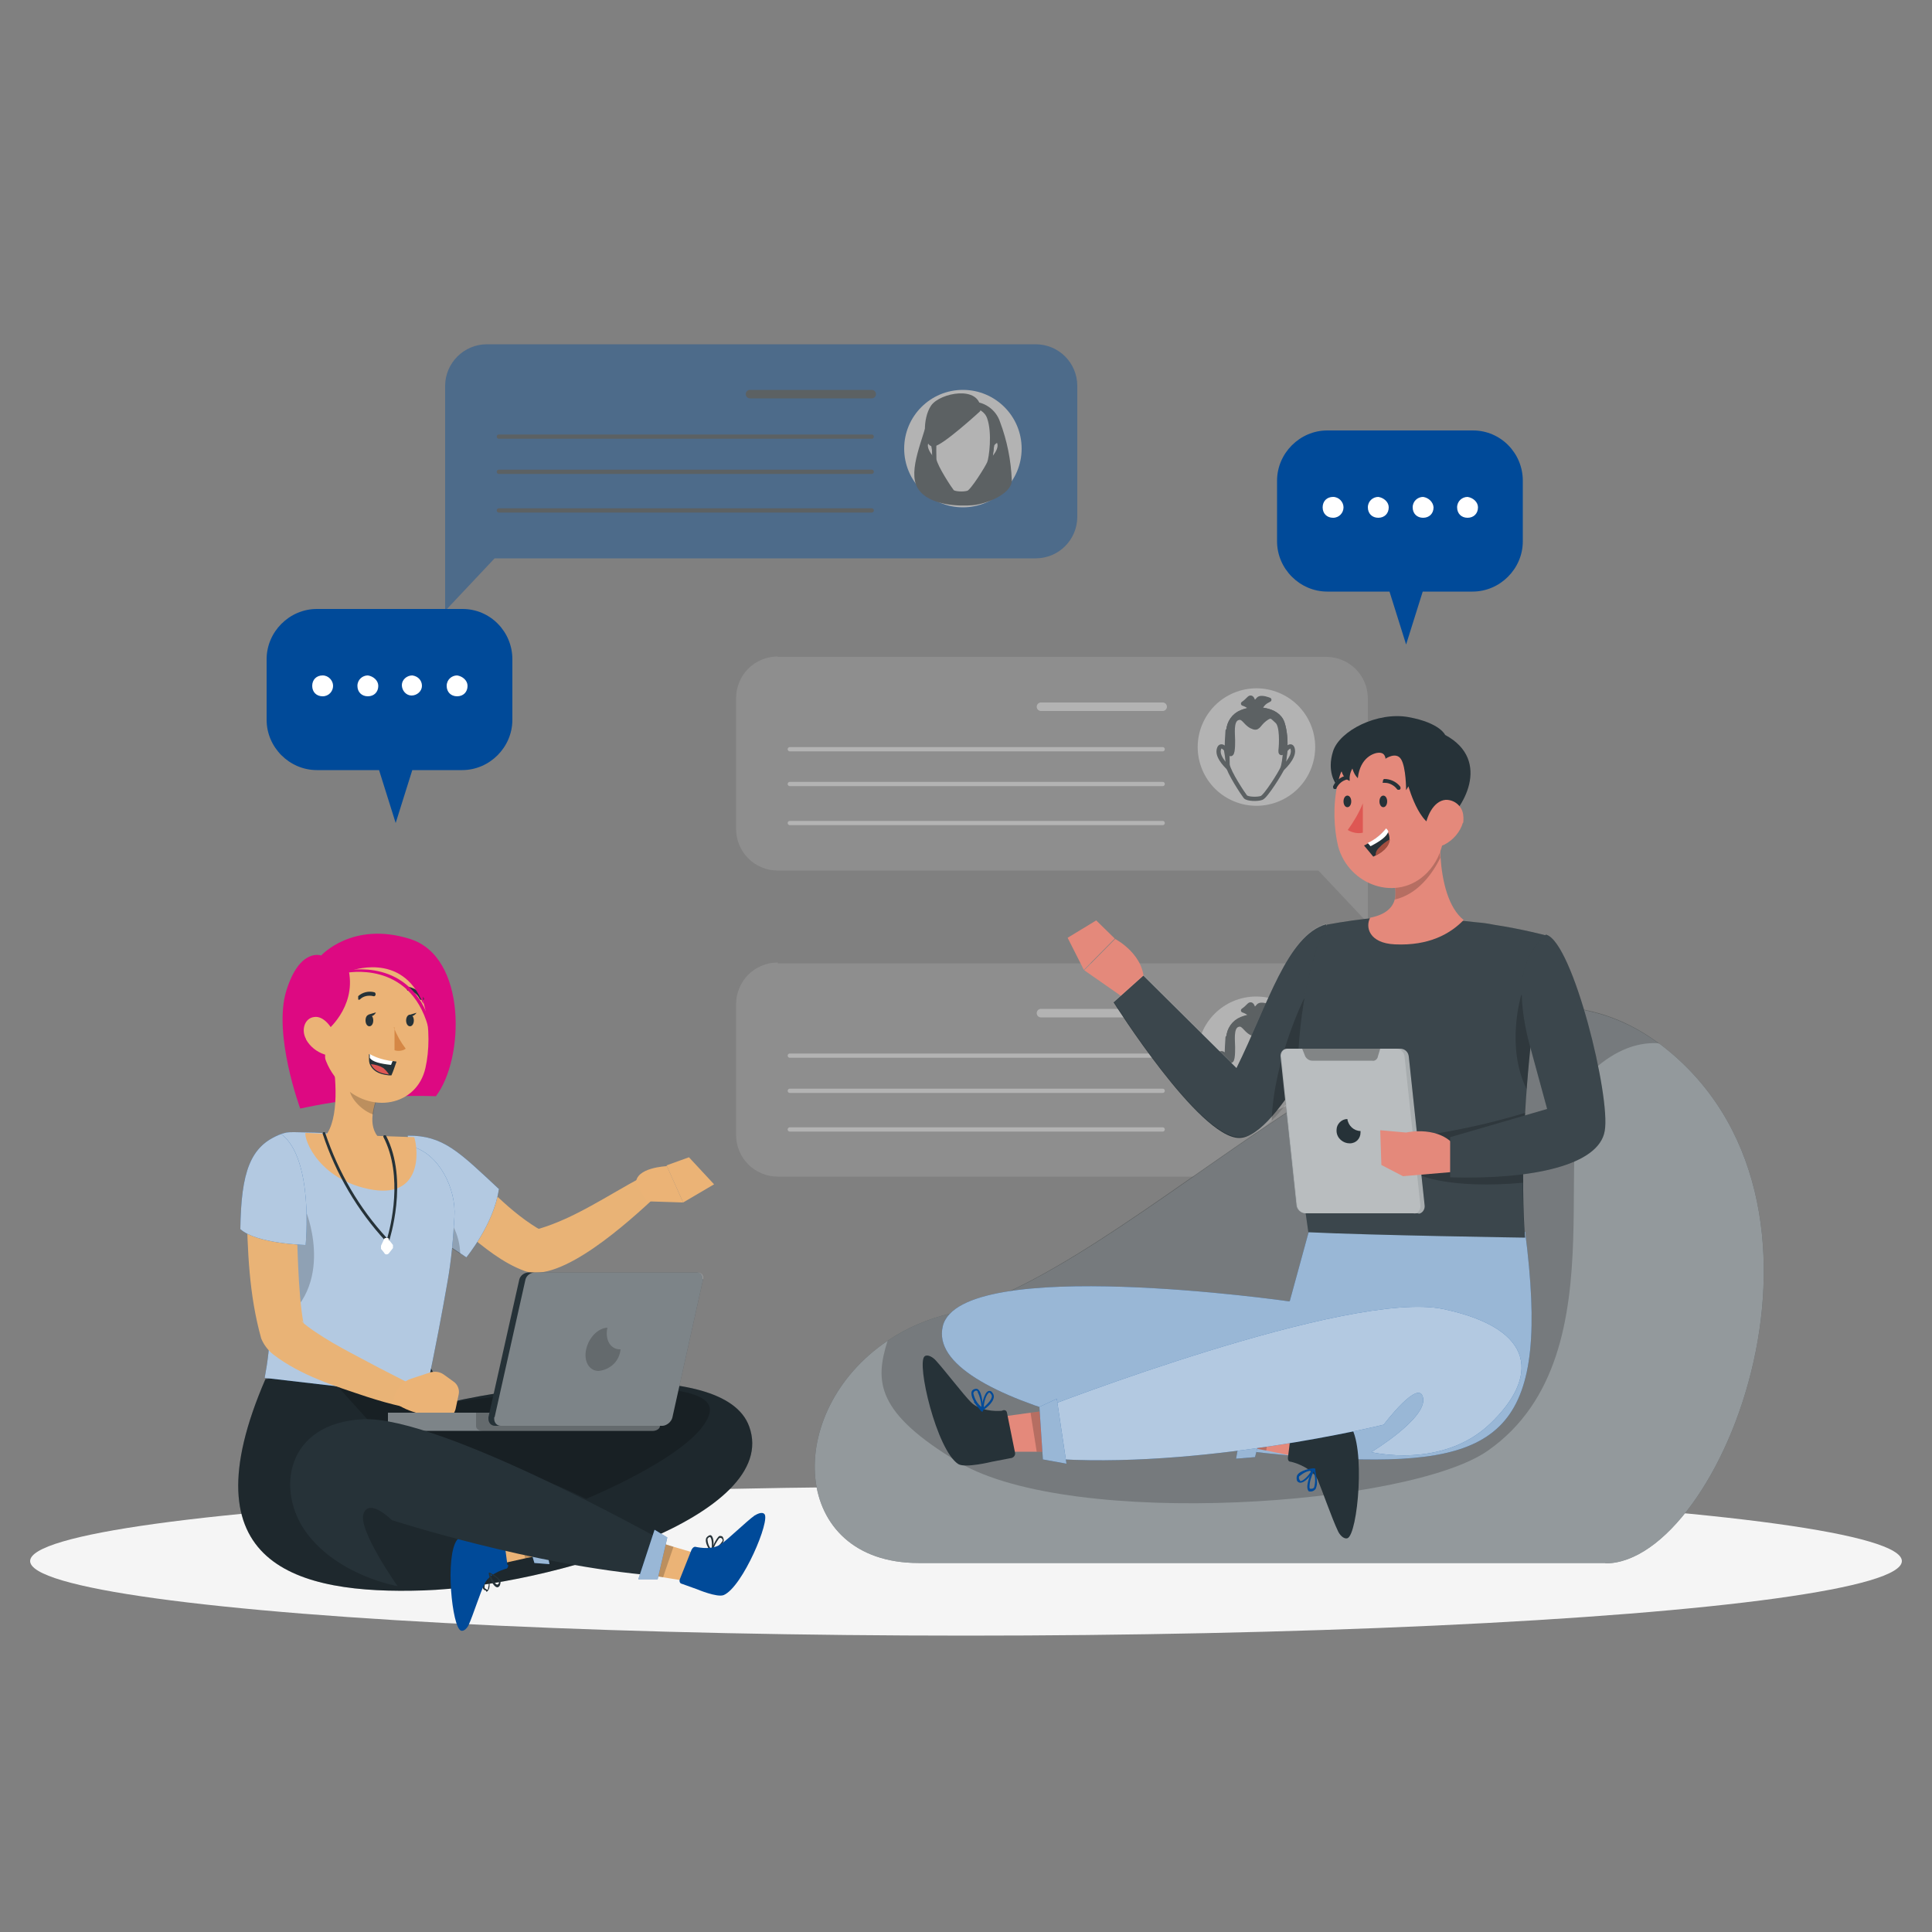 <?xml version="1.0" encoding="UTF-8"?>
<svg id="Layer_1" xmlns="http://www.w3.org/2000/svg" version="1.1" viewBox="0 0 500 500">
  <rect x="0" y="0" width="500" height="500" fill="#808080" stroke="none"/>
  <!-- Generator: Adobe Illustrator 29.1.0, SVG Export Plug-In . SVG Version: 2.1.0 Build 142)  -->
  <defs>
    <style>
      .st0 {
        fill: #004a99;
      }

      .st1 {
        fill: #ebb376;
      }

      .st2, .st3, .st4, .st5, .st6, .st7 {
        stroke-linecap: round;
        stroke-linejoin: round;
      }

      .st2, .st3, .st6, .st7 {
        stroke-width: 1.1px;
      }

      .st2, .st4 {
        stroke: #fff;
      }

      .st2, .st4, .st5, .st7 {
        fill: none;
      }

      .st8, .st3 {
        fill: #263238;
      }

      .st3, .st5, .st6, .st7 {
        stroke: #263238;
      }

      .st9, .st10, .st11, .st12, .st13, .st14, .st6, .st15 {
        fill: #fff;
      }

      .st10 {
        opacity: .6;
      }

      .st10, .st11, .st12, .st13, .st16, .st17, .st14, .st15 {
        isolation: isolate;
      }

      .st18 {
        opacity: .4;
      }

      .st19 {
        fill: #dd0982;
      }

      .st11 {
        opacity: .4;
      }

      .st20 {
        fill: #e9b376;
      }

      .st21 {
        fill: #e4897b;
      }

      .st22 {
        fill: #a24e3f;
      }

      .st12 {
        opacity: .5;
      }

      .st13 {
        opacity: .7;
      }

      .st4, .st5 {
        stroke-width: 2.2px;
      }

      .st16 {
        opacity: .3;
      }

      .st17, .st14 {
        opacity: .2;
      }

      .st23 {
        fill: #de5753;
      }

      .st24 {
        fill: #f5f5f5;
      }

      .st25 {
        fill: #a3a3a3;
      }

      .st26 {
        fill: #d58745;
      }

      .st15 {
        opacity: .1;
      }
    </style>
  </defs>
  <g id="freepik--text-balloons--inject-2" class="st18">
    <path class="st0" d="M126,89.1h142c6,0,10.8,4.8,10.8,10.8h0v33.8c0,6-4.8,10.8-10.8,10.8H128l-12.8,13.6v-58.2c0-6,4.9-10.8,10.8-10.8Z"/>
    <line class="st5" x1="225.6" y1="102" x2="194.1" y2="102"/>
    <line class="st7" x1="225.6" y1="113" x2="129.1" y2="113"/>
    <line class="st7" x1="225.6" y1="122.1" x2="129.1" y2="122.1"/>
    <line class="st7" x1="225.6" y1="132.1" x2="129.1" y2="132.1"/>
    <circle class="st9" cx="249.2" cy="116.1" r="15.2"/>
    <path class="st3" d="M251.1,104.5c3.2-.2,6.2,1.8,7.2,4.9,1.8,4.8,2.8,9.8,3,14.9,0,3.1-6.2,5.6-9.6,5.9s-11.1.1-13.7-4.1c-2.6-4.2,1.6-12.7,2.7-17.9,1.1-5.2,6.8-3.9,10.5-3.7Z"/>
    <path class="st6" d="M241.5,115s-1.6-2.1-1.9,0,2.7,4.8,2.7,4.8l-.8-4.8Z"/>
    <path class="st6" d="M256.8,115s1.6-2.1,1.9,0-2.7,4.8-2.7,4.8l.8-4.8Z"/>
    <path class="st6" d="M248.6,104.6s6-.5,7.4,3.5c1.4,4,.5,10.5,0,11.7s-4.3,7.3-5.4,7.7-3.7.3-4.2-.3-4.3-6.3-4.6-8.3c-.1-3,0-5.9.2-8.8.1-2.1,1.4-4,3.4-4.8,1-.4,2.1-.7,3.2-.7Z"/>
    <path class="st3" d="M253.2,106.1s-9.7,8.9-11.7,8.9-2.2-6.6-.1-9.7c2.1-3.1,12.1-5,11.8.8Z"/>
    <path class="st25" d="M201.3,170h141.9c6,0,10.8,4.8,10.8,10.8v58.1l-12.8-13.6h-139.9c-6,0-10.8-4.8-10.8-10.8h0v-33.8c0-6,4.8-10.8,10.8-10.8h0Z"/>
    <circle class="st9" cx="325.1" cy="193.7" r="15.2" transform="translate(-49.5 140.1) rotate(-22.7)"/>
    <path class="st6" d="M317.4,194.1s-1.6-2.1-2,0,2.7,4.8,2.7,4.8l-.8-4.8Z"/>
    <path class="st6" d="M332.7,194.1s1.6-2.1,1.9,0-2.7,4.8-2.7,4.8l.8-4.8Z"/>
    <path class="st6" d="M324.5,183.6s6-.5,7.4,3.5c1.4,4,.5,10.5,0,11.7s-4.3,7.3-5.4,7.7-3.7.3-4.2-.3-4.3-6.3-4.6-8.3c-.1-3,0-5.9.2-8.8.1-2.1,1.4-4,3.4-4.8,1-.4,2.1-.7,3.2-.7Z"/>
    <path class="st3" d="M317.9,189.1c.1-2.1,1.4-4,3.4-4.8,1-.4,2.1-.7,3.2-.7,0,0,6-.5,7.4,3.5.7,2.3.9,4.7.7,7.1-.3.3-1.3,1.4-1.2,0,.2-1.6.4-6.4-.9-7.5s-1.4-1.9-3.2-.5c-1.8,1.4-1.6,2.7-3.4,1.8s-2.1-2.8-3.7-2.1-1.1,4.1-1.1,5.7,0,4.6-1.1,3.2c-.2-.3-.4-.6-.5-1,0-1.6.1-3.4.2-4.7Z"/>
    <path class="st3" d="M326.2,183.3c.3-.7.8-1.3,1.4-1.7l.9-.5s-2.1-.9-2.8-.2c-.4.4-.8.9-1.2,1.4,0,0-.3-2.4-1.2-1.6-.5.5-1,1-1.6,1.4,0,0,2.4.7,2.4,2.4"/>
    <line class="st4" x1="300.9" y1="182.9" x2="269.4" y2="182.9"/>
    <line class="st2" x1="300.9" y1="193.9" x2="204.4" y2="193.9"/>
    <line class="st2" x1="300.9" y1="202.9" x2="204.4" y2="202.9"/>
    <line class="st2" x1="300.9" y1="213" x2="204.4" y2="213"/>
    <path class="st25" d="M201.3,249.3h141.9c6,0,10.9,4.8,10.9,10.7,0,0,0,0,0,0v58.1l-12.8-13.6h-140c-6,0-10.8-4.8-10.8-10.8h0v-33.8c0-6,4.8-10.8,10.8-10.8h0Z"/>
    <circle class="st9" cx="325.1" cy="273.1" r="15.2"/>
    <path class="st6" d="M317.4,273.5s-1.6-2.1-2,0,2.7,4.8,2.7,4.8l-.8-4.8Z"/>
    <path class="st6" d="M332.7,273.5s1.6-2.1,1.9,0-2.7,4.8-2.7,4.8l.8-4.8Z"/>
    <path class="st6" d="M324.5,263s6-.5,7.4,3.6c1.4,4,.5,10.5,0,11.7s-4.3,7.3-5.4,7.7c-1.1.5-3.7.3-4.2-.3s-4.3-6.3-4.6-8.3c-.1-3,0-5.9.2-8.8.1-2.1,1.4-4,3.4-4.8,1-.4,2.1-.7,3.2-.7Z"/>
    <path class="st3" d="M317.9,268.5c.1-2.1,1.4-4,3.4-4.8,1-.4,2.1-.7,3.2-.7,0,0,6-.5,7.4,3.6.7,2.3.9,4.7.7,7-.3.4-1.3,1.4-1.2,0,.2-1.6.4-6.4-.9-7.5s-1.4-1.9-3.2-.5c-1.8,1.4-1.6,2.7-3.4,1.8s-2.1-2.8-3.7-2.1-1.1,4.1-1.1,5.7,0,4.6-1.1,3.2c-.2-.3-.3-.6-.5-1,0-1.6.1-3.4.2-4.7Z"/>
    <path class="st3" d="M326.2,262.7c.3-.7.8-1.3,1.4-1.7l.9-.5s-2.1-.9-2.8-.2c-.4.4-.8.9-1.2,1.4,0,0-.3-2.4-1.2-1.6-.5.5-1,1-1.6,1.4,0,0,2.4.7,2.4,2.4"/>
    <line class="st4" x1="300.9" y1="262.2" x2="269.4" y2="262.2"/>
    <line class="st2" x1="300.9" y1="273.2" x2="204.4" y2="273.2"/>
    <line class="st2" x1="300.9" y1="282.3" x2="204.4" y2="282.3"/>
    <line class="st2" x1="300.9" y1="292.3" x2="204.4" y2="292.3"/>
  </g>
  <g>
    <g id="freepik--Shadow--inject-2">
      <ellipse id="freepik--path--inject-2" class="st24" cx="250" cy="404" rx="242.2" ry="19.3"/>
    </g>
    <g id="freepik--speech-bubble-2--inject-2">
      <path class="st0" d="M381.3,111.4h-37.8c-7.1,0-13,5.9-13,13v15.7c0,7.1,5.9,13,13,13h16.1l4.3,13.7,4.3-13.7h12.9c7.1,0,13-5.9,13-13v-15.7c0-7.1-5.7-13-12.9-13h.1Z"/>
      <path class="st9" d="M347.7,131.3c0,1.4-1.1,2.7-2.7,2.7s-2.7-1.1-2.7-2.7,1.1-2.7,2.7-2.7h0c1.5,0,2.7,1.3,2.7,2.7ZM356.7,128.6c-1.4,0-2.7,1.1-2.7,2.7s1.1,2.7,2.7,2.7,2.7-1.1,2.7-2.7h0c0-1.4-1.3-2.5-2.7-2.7h0ZM368.3,128.6c-1.4,0-2.7,1.1-2.7,2.7s1.1,2.7,2.7,2.7,2.7-1.1,2.7-2.7h0c-.1-1.4-1.3-2.5-2.7-2.7h0ZM379.8,128.6c-1.4,0-2.7,1.1-2.7,2.7s1.1,2.7,2.7,2.7,2.7-1.1,2.7-2.7h0c0-1.4-1.3-2.5-2.7-2.7h0Z"/>
    </g>
    <g id="freepik--speech-bubble-1--inject-2">
      <path class="st0" d="M119.8,157.6h-37.8c-7.1,0-13,5.9-13,13h0v15.7c0,7.1,5.9,13,13,13h16.1l4.3,13.7,4.3-13.7h12.9c7.1,0,13-5.9,13-13v-15.7c0-7.1-5.7-13-12.9-13h0Z"/>
      <path class="st9" d="M86.2,177.5c0,1.4-1.1,2.7-2.7,2.7s-2.7-1.1-2.7-2.7,1.1-2.7,2.7-2.7h0c1.5,0,2.7,1.3,2.7,2.7ZM95.2,174.8c-1.4,0-2.7,1.1-2.7,2.7s1.1,2.7,2.7,2.7,2.7-1.1,2.7-2.7h0c0-1.4-1.3-2.5-2.7-2.7h0ZM106.7,174.8c-1.4,0-2.7,1.1-2.7,2.5s1.1,2.7,2.5,2.7,2.7-1.1,2.7-2.5h0c0-1.4-1-2.5-2.5-2.7h0ZM118.3,174.8c-1.4,0-2.7,1.1-2.7,2.7s1.1,2.7,2.7,2.7,2.7-1.1,2.7-2.7h0c0-1.4-1.3-2.5-2.7-2.7h0Z"/>
    </g>
    <g id="freepik--character-4--inject-2">
      <path class="st8" d="M415.5,404.5h-177.8c-33.2,0-35.3-39.1-8-57.5,5-3.4,10.5-5.7,16.4-7.1,54-14.1,129.9-109.7,183.4-69.7h.1c53.2,40.3,16,134.4-14.1,134.4h0Z"/>
      <path class="st12" d="M415.5,404.5h-177.8c-33.2,0-35.3-39.1-8-57.5,5-3.4,10.5-5.7,16.4-7.1,54-14.1,129.9-109.7,183.4-69.7h.1c53.2,40.3,16,134.4-14.1,134.4h0Z"/>
      <path class="st17" d="M429.3,270c-4.5-.3-9.9,1-15.8,5.9-15.3,12.7,7.8,74.1-28.4,99.5-20.3,14.3-107.6,20.4-136.9,3.1-21.6-12.9-21.8-21-18.5-31.5,5-3.4,10.5-5.7,16.4-7.1,53.9-14.3,129.8-109.7,183.2-69.9h0Z"/>
      <g id="freepik--group--inject-2">
        <path class="st21" d="M291.2,258.5l-10.6-7.4,8-8.1s8.1,4.2,7.4,11.8l-4.8,3.8h0Z"/>
        <polygon class="st21" points="276.3 242.7 283.7 238.2 288.5 242.9 280.5 251 276.3 242.7"/>
        <path class="st8" d="M343.2,239.2c-10.1,2.9-15,20.6-23.2,37.2l-24.1-23.9-7.7,6.9s22.1,35.1,32.5,35.1,26.6-36.1,26.6-36.1l-4.1-19.2h0Z"/>
        <path class="st15" d="M347.3,258.2s-2.1,5.7-5.6,12.6c-3.4,6.7-7.7,14.6-12.6,19.2-2.8,2.7-5.6,4.3-8.4,4.3-10.5,0-32.5-35.1-32.5-35.1l7.7-6.9,24.1,23.9c8.3-16.7,13.2-34.3,23.2-37.2l4.1,19.2h0Z"/>
        <path class="st17" d="M341.7,270.8c-3.4,6.7-7.7,14.6-12.6,19.2.6-16,8.4-31.6,8.4-31.6,2.2,3.9,3.6,8.1,4.2,12.5h0Z"/>
        <path class="st0" d="M333.7,336.8s-85.1-12.2-89.7,6.4c-4.8,19.7,63.7,33,104.6,34.4s52.6-8.4,46.1-58.8h-56l-4.9,17.9h-.1Z"/>
        <path class="st10" d="M333.7,336.8s-85.1-12.2-89.7,6.4c-4.8,19.7,63.7,33,104.6,34.4s52.6-8.4,46.1-58.8h-56l-4.9,17.9h-.1Z"/>
        <polygon class="st21" points="286.3 375.7 268.3 375.7 259.8 375.7 258.8 366.7 266.7 365.6 286.1 363.1 286.3 375.7"/>
        <path class="st8" d="M260.6,365.6l2.1,10.4c.1.6-.3,1.1-.8,1.3h0l-5.2,1s-6.9,1.7-8.7.6c-5.6-3.6-10.9-26.2-8.7-27.9.8-.6,2.2.3,2.9,1.1,2.2,2.4,7.1,8.8,9.1,10.8,2.2,2.2,6.3,2.4,8,2.2.7-.4,1.3,0,1.3.6h0Z"/>
        <polygon class="st17" points="286.3 375.7 268.3 375.7 266.7 365.6 286.1 363.1 286.3 375.7"/>
        <polygon class="st21" points="312.3 359.7 329.2 365.3 337.3 368.1 335.5 377 327.7 375.4 308.5 371.8 312.3 359.7"/>
        <path class="st8" d="M333.3,377.4l1.3-10.5c.1-.6.6-1,1.1-1h0l5.2.7s7,.6,8.4,2.2c4.2,5.2,2.1,28.4-.6,29.3-1,.3-2.1-1-2.5-2-1.4-2.9-4.1-10.6-5.2-13.2-1.4-2.8-5.2-4.2-6.9-4.6-.6,0-.8-.4-.8-1h0Z"/>
        <polygon class="st17" points="312.3 359.7 329.2 365.3 327.7 375.4 308.5 371.8 312.3 359.7"/>
        <polygon class="st0" points="324.8 377.1 319.9 377.5 322.8 360.9 328.2 363.7 324.8 377.1"/>
        <polygon class="st10" points="324.8 377.1 319.9 377.5 322.8 360.9 328.2 363.7 324.8 377.1"/>
        <path class="st0" d="M340.8,383.1c.1.7,0,1.5-.3,2.2-.3.4-.7.7-1.3.7s-.6-.1-.7-.4c-.7-1.3,1-5,1.3-5.5,0-.1.1-.1.3-.1s.1.1.3.1c0,1,.3,2,.4,2.9h0ZM338.9,384.9c0,.1,0,.3.1.3,0,.1.1.1.3.1.3,0,.7-.1.8-.4.4-1.4.3-2.8-.1-4.1-.7,1.4-1.1,2.7-1.1,4.1h0Z"/>
        <path class="st0" d="M340.1,380.2h0c-.4,1.3-2.5,3.8-3.8,3.5-.4-.1-.7-.4-.7-.8-.1-.4,0-.8.1-1.1.8-1.4,3.9-1.8,4.1-1.8s.3.1.3.3h0ZM336.2,382.7h0c.1.4.3.4.3.6.7.1,2.2-1.4,2.9-2.7-1.3.1-2.2.7-3.2,1.5,0,0-.1.4,0,.6h0Z"/>
        <path class="st0" d="M270,364.4s79.2-30.8,103.6-25.6,24.4,17.9,12,29.7-30.7,7.3-30.7,7.3c0,0,14.4-8.7,13.4-14s-10.2,6.9-10.2,6.9c0,0-47.9,11.8-87.5,8.7l-.7-12.9h.1Z"/>
        <path class="st0" d="M252.1,362.7c-.4-.6-.7-1.4-.7-2.1s.4-1,.8-1.1c.3-.1.6-.1.8,0,1.3.7,1.4,4.9,1.4,5.5s0,.1-.1.3h-.3c-.7-.8-1.4-1.7-2-2.5h.1ZM253.1,360.2s-.1-.1-.3-.3h-.3c-.3.1-.6.4-.6.7.3,1.4,1,2.7,2.1,3.5-.1-1.4-.4-2.7-1-3.9h.1Z"/>
        <path class="st0" d="M254.1,364.9h0c-.1-1.4.6-4.5,1.7-4.9.4-.1.8,0,1,.4.3.3.4.7.4,1.1-.1,1.7-2.7,3.4-2.8,3.5h-.3,0ZM256.4,360.7h0c-.3-.4-.4-.3-.4-.3-.7.3-1.4,2.4-1.4,3.8.7-.6,2-1.8,2.1-2.8,0-.1,0-.4-.3-.7h0Z"/>
        <path class="st13" d="M270,364.4s79.2-30.8,103.6-25.6,24.4,17.9,12,29.7-30.7,7.3-30.7,7.3c0,0,14.4-8.7,13.4-14s-10.2,6.9-10.2,6.9c0,0-47.9,11.8-87.5,8.7l-.7-12.9h.1Z"/>
        <polygon class="st0" points="269 364.1 273.5 362 276 378.8 269.9 377.7 269 364.1"/>
        <polygon class="st10" points="269 364.1 273.5 362 276 378.8 269.9 377.7 269 364.1"/>
        <path class="st8" d="M400.2,241.9c-8.5,47.6-5.5,78.4-5.5,78.4,0,0-39.8-.6-56.1-1.4-8.7-57.7,4.8-79.6,4.8-79.6,4.3-.8,8.5-1.4,12.9-1.8.8,0,1.8-.1,2.8-.1,7.7,0,15.4.4,23.1,1.3,1.4.1,2.9.3,4.3.6,7.3,1.1,13.7,2.8,13.7,2.8v-.2Z"/>
        <path class="st15" d="M400.2,241.9c-1.1,5.9-2,11.6-2.7,16.9-1.1,8.4-2,16.2-2.4,23.1-.1,2.1-.3,4.1-.4,6-.4,7.1-.6,13.2-.6,18.1,0,9.2.6,14.3.6,14.3,0,0-39.8-.6-56.1-1.4-8.7-57.7,4.8-79.6,4.8-79.6,4.3-.8,8.5-1.4,12.9-1.8.8,0,1.8-.1,2.8-.1,7.7,0,15.4.4,23.1,1.3,1.4.1,2.9.3,4.3.6,7.3,1.1,13.7,2.8,13.7,2.8v-.2Z"/>
        <path class="st17" d="M364.6,294.4c10.2-1.3,20.3-3.4,30.1-6.4-.4,7.1-.6,13.2-.6,18.1-19,1.7-26.7-2-26.7-2l-2.8-9.7Z"/>
        <path class="st17" d="M397.5,258.8c-1.1,8.4-2,16.2-2.4,23.1-5.5-11.1-1.4-24.4-1.4-24.4l3.8,1.3Z"/>
        <path class="st8" d="M366.7,314h-29c-1.1,0-2.1-1-2.2-2.1l-4.1-38.5c-.1-1,.6-2,1.7-2h29.3c1.1,0,2.1.8,2.2,2.1l4.1,38.5c.1,1-.6,2-1.5,2.1-.1-.1-.3-.1-.4-.1h-.1Z"/>
        <path class="st10" d="M366.7,314h-29c-1.1,0-2.1-1-2.2-2.1l-4.1-38.5c-.1-1,.6-2,1.7-2h29.3c1.1,0,2.1.8,2.2,2.1l4.1,38.5c.1,1-.6,2-1.5,2.1-.1-.1-.3-.1-.4-.1h-.1Z"/>
        <path class="st14" d="M365.6,314h-27.7c-1.1,0-2.1-1-2.2-2.1l-4.1-38.5c-.1-1,.6-2,1.7-2h28c1.1,0,2.1.8,2.2,2.1l4.1,38.5c.1,1-.6,2-1.5,2.1-.3-.1-.4-.1-.4-.1h-.1Z"/>
        <path class="st8" d="M348.7,289.6c-1.5,0-2.8,1.3-2.8,2.8v.4c.1,1.8,1.7,3.1,3.4,3.1s2.8-1.3,2.8-2.8v-.4c-1.7,0-3.2-1.4-3.4-3.1Z"/>
        <path class="st16" d="M355,274.5h-15.4c-.7,0-1.4-.4-1.8-1.1l-.8-2h20.2l-.6,2c-.1.7-.8,1.3-1.5,1.1h-.1Z"/>
        <path class="st21" d="M363.9,293.1l-6.7-.6.3,9,5.6,2.9,12.9-1.1,1.1-6c-4.2-6.3-13.2-4.2-13.2-4.2h0Z"/>
        <path class="st8" d="M400.2,241.9c6.9,2.1,16.7,42,15.1,50.8-1.5,8.8-18.5,12.6-40,12v-10.4l25.1-7.3-4.2-15.4s-3.5-11.3-2-19.3c.7-4.1,2.8-7.7,6-10.5h0Z"/>
        <path class="st15" d="M400.2,241.9c6.9,2.1,16.7,42,15.1,50.8-1.5,8.8-18.5,12.6-40,12v-10.4l25.1-7.3-4.2-15.4s-3.5-11.3-2-19.3c.7-4.1,2.8-7.7,6-10.5h0Z"/>
        <path class="st21" d="M378.8,238.1c-3.5,3.6-9,6.7-17.8,6.3-6.7-.3-7.7-4.5-6.4-6.9,4.1-.8,5.9-2.7,6.4-4.9s-.3-5.3-1.4-8.1l11.3-9.5,2-1.7c0,.6,0,1.1-.1,1.7-.1,2.2-.1,4.5,0,6.7.4,6.3,2,13.2,6,16.4h0Z"/>
        <path class="st17" d="M372.8,221.9c-2.1,4.3-5.9,9.5-11.8,10.9.6-2.4-.3-5.3-1.4-8.1l11.3-9.5c.6,0,1.3,0,1.8.1-.1,2.1-.1,4.3,0,6.6h.1Z"/>
        <path class="st8" d="M346.9,196.1c-1.7,3.8-1.8,12,3.9,9.9s-1.1-16.5-3.9-9.9Z"/>
        <path class="st21" d="M374.6,204.5c-.6,10.2-.3,16.2-5.3,21.4-7.7,7.8-20.3,3.2-23-6.9-2.2-9.1-1.1-24.4,8.8-28.4,7.1-2.9,15.4.6,18.3,7.7.8,2,1.3,4.1,1.1,6.2h.1Z"/>
        <path class="st8" d="M359,207.4c0,.8-.4,1.5-1,1.5s-1-.7-1-1.5.4-1.5,1-1.5,1,.7,1,1.5Z"/>
        <path class="st8" d="M349.7,207.4c0,.8-.4,1.5-1,1.5s-1-.7-1-1.5.4-1.5,1-1.5,1,.7,1,1.5Z"/>
        <path class="st23" d="M352.7,207.9c-1,2.5-2.4,4.8-3.9,6.9,1.1.7,2.7,1,3.9.7v-7.6h0Z"/>
        <path class="st8" d="M362,204.4c-.1,0-.3,0-.4-.1-.7-1-2-1.7-3.1-1.7s-.6-.1-.6-.4.1-.6.4-.6h0c1.5,0,3.1.7,4.1,2,.1.3.1.6-.1.7,0,.1-.3.1-.3.1h0Z"/>
        <path class="st8" d="M345.6,204.2h-.3c-.3-.1-.3-.4-.3-.7h0c.6-1.4,2-2.5,3.5-2.8.3,0,.6.1.6.4h0c0,.3-.1.6-.4.6h0c-1.3.3-2.2,1.1-2.8,2.2,0,.1,0,.3-.3.3h0Z"/>
        <path class="st8" d="M358.5,196.4s2.8-2,4.1.1,1.3,8,1.3,8l.6-1s3.6,12.9,8.8,9.7c5.2-3.2,13-16.4.7-23,0,0-1.3-3.1-9.4-4.6s-17.9,3.5-19.6,8.8.7,8.4.7,8.4c.3-1.1.8-2.2,1.5-3.2.3,1.1,1,2.1,2.1,2.5-.1-1.1.1-2.2.7-3.2.3,1,.7,1.8,1.4,2.5.6-5.5,4.3-6.6,5.5-6.6s1.5.7,1.7,1.5h-.1Z"/>
        <path class="st21" d="M378.6,212.9c-.7,2.4-2.5,4.5-4.8,5.7-3.1,1.5-5.2-1-5-4.2.3-2.9,2.1-7.1,5.3-7.4,2.4-.1,4.5,1.8,4.6,4.2.1.6,0,1.1,0,1.7h-.1Z"/>
        <path class="st8" d="M353,218.8c.8,1,1.7,2,2.4,2.9l.6-.3c2.7-1.4,3.5-2.9,3.6-4.2,0-.6-.1-1.3-.4-1.8-.1-.3-.3-.6-.6-.8-1.3,1.5-2.9,2.9-4.8,3.8-.4.3-.8.4-.8.4h0Z"/>
        <path class="st9" d="M354,218.2l.7.8c2.5-1.3,4.2-2.5,4.6-3.8-.1-.3-.3-.6-.6-.8-1.4,1.7-2.9,2.9-4.8,3.8h0Z"/>
        <path class="st22" d="M356.1,221.4c2.7-1.4,3.5-2.9,3.6-4.2-1,.6-2,1.3-2.7,2.1-.7.6-1,1.3-1,2.1h.1Z"/>
      </g>
    </g>
    <g id="freepik--character-1--inject-2">
      <path class="st20" d="M117.3,298.1c6.9,6.9,13.4,14.6,21.7,19.7l.6.3c-.3-.1-.4-.1-.7-.1s.1,0,.6,0c9.2-2.7,17.9-8.7,26.5-13.3,1.5-.8,3.4-.4,4.3,1.1.7,1.3.6,2.8-.6,3.9-6.7,6.2-24.6,22.7-34,19.2-5.7-2.1-10.6-6.2-15.1-9.9s-8.5-8-12.5-12.3c-5.5-6.3,3.5-14.4,9.2-8.5h0Z"/>
      <path class="st0" d="M129.1,307.8c-1.3,9-8.4,17.6-8.4,17.6l-1.5-1-7.4-4.9s0-.4-.3-1.1c0-.7-.4-1.5-.8-2.8-1.7-5.9-4.8-17.1-5.2-21.7,9.2-.1,13.3,4.2,23.7,13.9h0Z"/>
      <path class="st13" d="M129.1,307.8c-1.3,9-8.4,17.6-8.4,17.6l-1.5-1-7.4-4.9s0-.4-.3-1.1c0-.7-.4-1.5-.8-2.8-1.7-5.9-4.8-17.1-5.2-21.7,9.2-.1,13.3,4.2,23.7,13.9h0Z"/>
      <path class="st17" d="M119.1,324.5l-7.4-4.9s0-.4-.3-1.1c.3-2.2.7-4.5,1.3-6.7,3.9,3.1,6.3,7.7,6.4,12.7h0Z"/>
      <path class="st8" d="M110.2,351.8l6.3,11.1c16.8-3.9,70.8-12.2,77.4,6.3,8.3,23-51.2,41.3-84.3,42.4-33,1.1-61.7-6.7-40.9-54.7l41.4-5h.1Z"/>
      <path class="st17" d="M110.2,351.8l6.3,11.1c16.8-3.9,70.8-12.2,77.4,6.3,8.3,23-51.2,41.3-84.3,42.4-33,1.1-61.7-6.7-40.9-54.7l41.4-5h.1Z"/>
      <path class="st8" d="M184.3,401.6h-.3c.1-.6,1.3-3.6,2.2-4.1.3,0,.4,0,.7.1.3.3.4.7.4,1.1-.1.6-.6,1.1-1,1.5-.7.6-1.4,1-2.1,1.3h.1ZM184.6,401c1-.4,1.8-1.3,2.4-2.2,0-.3,0-.6-.3-.7,0-.1-.1-.1-.3-.1s-.1.1-.3.1c-.7,1-1.3,2-1.5,2.9h0Z"/>
      <path class="st8" d="M184.2,401.7h-.1c-.1-.1-1.7-2-1.4-3.4,0-.3.3-.6.6-.8s.6-.3.8-.1c.8.7.7,3.2.1,4.3h0ZM183.4,397.9c-.1.1-.3.3-.3.4,0,1,.4,2,1,2.7.3-1.1.1-2.9-.3-3.2,0,0,0-.1-.4.1h0Z"/>
      <path class="st8" d="M126.4,407c0-.1,0-.1,0-.1,0,0,0,0,0,.1,0,.4.7,3.6,0,4.5s-.4.3-.7.1c-.4,0-.7-.4-.8-.7,0-.6,0-1.3,0-1.8.4-.7.8-1.4,1.3-2.1h0ZM126.4,407.7c-.7.8-1,2-1,3.1,0,.3.3.4.6.6h.3c0-.1,0-.1,0-.3.3-1.1.3-2.2,0-3.4h0Z"/>
      <polygon class="st1" points="148 390.4 134.4 395.2 127.9 397.5 129.6 404.7 135.9 403.3 151.3 400 148 390.4"/>
      <path class="st0" d="M131.3,404.9l-1.1-8.4c0-.4-.4-.8-1-.7h0l-4.2.7s-5.6.6-6.7,2c-3.2,4.2-1.3,22.8,1,23.5.8.3,1.7-.8,2-1.5,1.1-2.4,3.1-8.7,4.1-10.6,1.1-2.4,4.2-3.5,5.5-3.9.4,0,.7-.6.6-1h-.2Z"/>
      <path class="st8" d="M126.4,407h.3c0,0,2.4,1,2.8,2.2.1.3,0,.7-.1,1s-.4.6-.7.6c-1-.1-2.1-2.4-2.2-3.5v-.3h0ZM129.1,409.8v-.6c-.3-.8-1.5-1.5-2.2-1.8.3,1.1,1.3,2.7,1.8,2.7l.4-.3h0Z"/>
      <polygon class="st17" points="148 390.4 134.4 395.2 135.9 403.3 151.3 400 148 390.4"/>
      <polygon class="st0" points="138.3 404.5 142.2 404.8 139.6 391.4 135.2 393.9 138.3 404.5"/>
      <polygon class="st10" points="138.3 404.5 142.2 404.8 139.6 391.4 135.2 393.9 138.3 404.5"/>
      <path class="st17" d="M81.7,352.5l20.3,22.5s22.4-.6,49.7,12.9c0,0,29.3-12,31.9-22.1,3.5-13.2-67.2-2.8-67.2-2.8l-34.7-10.5h0Z"/>
      <path class="st0" d="M109.9,361.4l-41.4-4.8c.8-4.3,1.3-8.5,1.4-12.9,0-6.2,0-12.3-.7-18.5-.6-5.9-1.4-12.6-2.8-20.6-1-5.3,2.4-10.4,7.7-11.5.7-.1,1.4-.1,2.1-.1,1.7,0,3.4.1,5.2.1,6.3.3,12.6,1,18.9,2.2,2,.4,4.1.8,6.2,1.4,7.1,1.8,11.6,10.9,11.1,18.2-.3,5.6-.8,11.3-1.8,16.9-1.4,8-2.9,16.1-5.7,29.4h0l-.2.2Z"/>
      <path class="st13" d="M109.9,361.4l-41.4-4.8c.8-4.3,1.3-8.5,1.4-12.9,0-6.2,0-12.3-.7-18.5-.6-5.9-1.4-12.6-2.8-20.6-1-5.3,2.4-10.4,7.7-11.5.7-.1,1.4-.1,2.1-.1,1.7,0,3.4.1,5.2.1,6.3.3,12.6,1,18.9,2.2,2,.4,4.1.8,6.2,1.4,7.1,1.8,11.6,10.9,11.1,18.2-.3,5.6-.8,11.3-1.8,16.9-1.4,8-2.9,16.1-5.7,29.4h0l-.2.2Z"/>
      <path class="st17" d="M70,343.8c0-6.2,0-12.3-.7-18.5,5.2-6.2,10.1-11.2,10.1-11.2,0,0,8.1,20.7-9.4,29.7Z"/>
      <path class="st20" d="M76.6,311.7c.4,8.8.4,22.7,2,31.1l-.4-1c-.3-.4,0,0,0,.3.4.4.8.7,1.3,1.1,5.6,4.2,12.3,7.4,18.6,10.8l8,4.1c1.5.8,2.2,2.7,1.4,4.2-.7,1.3-2.1,2-3.5,1.7-3.1-.7-5.9-1.5-9-2.5-8.4-2.8-17.1-5.5-24.2-10.9-1.4-1.1-2.5-2.5-3.2-4.2-3.2-11.5-3.5-22.5-3.8-34.3.4-8.3,12.2-8.4,12.7-.3h0,0Z"/>
      <path class="st1" d="M117.3,357.5l-2.5-1.8c-1-.7-2.1-.8-3.2-.6l-5.2,1.7c-2.1.7-3.6,2.4-4.3,4.5l-.4,1.3c3.9,3.4,10.6,3.9,10.6,3.9l2,.4c1.7.4,3.2-.6,3.6-2.2h0l.8-3.8c.3-1.3-.3-2.7-1.4-3.4Z"/>
      <path class="st0" d="M72.8,293.5c-8.1,2.9-10.4,9.9-10.6,24.6,4.2,3.8,16.9,4.1,16.9,4.1,0,0,2.2-22.3-6.3-28.7Z"/>
      <path class="st8" d="M170.8,365.6v3.4c0,.8-1,1.3-1.8,1.3h-66.6c-.8,0-2-.3-2-1.3v-3.4h70.4Z"/>
      <path class="st11" d="M170.8,365.6v3.4c0,.8-1,1.3-1.8,1.3h-66.6c-.8,0-2-.3-2-1.3v-3.4h70.4Z"/>
      <path class="st17" d="M170.8,365.6v3.4c0,.8-1,1.3-1.8,1.3h-44c-.8,0-1.8-.3-1.8-1.3v-3.4h47.6Z"/>
      <path class="st8" d="M182,330.9l-8,36c-.3,1.1-1.4,2-2.5,2.1h-43.4c-1,0-1.7-.8-1.7-1.8s0-.3,0-.4l8-35.7c.3-1.1,1.4-1.8,2.5-1.8h43.4c1,0,1.7.6,1.5,1.7h.1Z"/>
      <path class="st11" d="M182,330.9l-8,36c-.3,1.1-1.4,2-2.5,2.1h-41.9c-1,0-1.7-.8-1.7-1.8s0-.3.1-.4l8-35.7c.3-1.1,1.4-1.8,2.5-1.8h41.9c1,0,1.7.6,1.5,1.7h0Z"/>
      <path class="st17" d="M160.6,349.2h0c-.3,3.1-2.7,5.3-5.7,5.6-2.4,0-3.9-2.5-3.2-5.6s3.1-5.5,5.5-5.6c-.7,3.1.8,5.6,3.2,5.6h.3-.1Z"/>
      <path class="st1" d="M167.4,310.9l9.4.3-4.2-9.4s-8.3.3-8,4.6l2.8,4.5Z"/>
      <polygon class="st1" points="184.8 306.5 178.3 299.5 172.5 301.6 176.8 311.2 184.8 306.5"/>
      <path class="st1" d="M79.2,293.1c-1,0,2,11.6,16.1,14.6s13-10.1,11.9-13.4c0,0-18.5-.6-28-1.1h0Z"/>
      <path class="st19" d="M83.1,247.3s8.1-9,23-4.3c14.8,4.6,14.1,31.1,6.7,40.7-11.8-.4-23.7.7-35.1,3.2,0,0-7.1-19.2-3.6-30.5s9.1-9.1,9.1-9.1h0Z"/>
      <path class="st1" d="M86.1,273.8c1,6.3,1.7,17.5-2.8,21.1,0,0,5.9-.1,17.1,8.7,4.1-4.6,1.7-6.6,1.7-6.6-6.7-2.4-6.3-7.4-4.9-12,0,0-11.1-11.2-11.1-11.2Z"/>
      <path class="st17" d="M90.7,278.3l6.6,6.7c-.3,1.1-.6,2.2-.7,3.4-2.5-.7-6-3.9-6.2-6.7,0-1.1,0-2.2.3-3.4Z"/>
      <path class="st1" d="M82.4,261c.7,9.9.8,14.1,5.9,19.6,7.6,8,19.6,5.6,21.8-4.2,2-8.8.6-23.7-9.1-28-6.3-3.1-14-.6-17.2,5.7-1.3,2.1-1.7,4.5-1.4,6.9Z"/>
      <path class="st8" d="M94.6,264.1c0,.8.4,1.5,1,1.5s1-.7,1-1.5-.4-1.5-1-1.5-1,.6-1,1.5Z"/>
      <path class="st8" d="M105.1,264.1c0,.8.4,1.5,1,1.5s1-.7,1-1.5-.4-1.5-1-1.5-1,.7-1,1.5Z"/>
      <path class="st8" d="M105.8,262.7l2-.6s-1,1.5-2,.6Z"/>
      <path class="st26" d="M101.9,265.9c.8,2,1.8,3.8,3.1,5.5-.8.6-2,.7-2.9.4v-5.9h-.2Z"/>
      <path class="st8" d="M92.9,258.7c0,0,.3,0,.3-.1.8-.8,2.1-1.1,3.4-.8.3.1.4,0,.6-.3h0c0-.3,0-.6-.3-.7-1.5-.4-3.1,0-4.2,1,0,.1,0,.6,0,.7,0,.1,0,.3.3.3h-.1Z"/>
      <path class="st8" d="M109.2,258.8h.3c.3-.1.3-.4,0-.7h0c-.8-1.4-2.1-2.4-3.8-2.7-.3,0-.4.1-.4.4h0c0,.3,0,.6.4.6,1.3.1,2.4,1,2.9,2.1,0,.1.3.3.4.3h0Z"/>
      <path class="st8" d="M95.3,262.6l2-.6c0,.1-1,1.7-2,.6Z"/>
      <path class="st19" d="M84.4,266.9s7.7-6,5.9-15.5c0,0,13.7-5.5,19.2,8.4,0,0,1.1-11.9-11.8-14.1-12.9-2.2-28.3,15.3-13.6,28.6l.3-7.3h0Z"/>
      <path class="st1" d="M79.2,269c1,1.8,2.7,3.2,4.8,3.9,2.7.7,3.8-1.8,2.9-4.5-.8-2.4-3.1-5.6-5.6-5.2-2.5.3-3.4,3.4-2.1,5.7h0Z"/>
      <path class="st19" d="M111.1,265.8c0,0-.3-.1-.3-.1-4.9-17.4-21.3-13.9-21.4-13.9s-.3,0-.3-.3,0-.3.3-.3,17.1-3.8,22.1,14.1c0,.1-.3.3-.4.4h0Z"/>
      <path class="st8" d="M102.6,274.8c-.4,1.1-.8,2.4-1.3,3.5h-.7c-2.9-.3-4.2-1.4-4.8-2.7-.3-.6-.3-1.1-.3-1.8s0-.7,0-1c1.7,1,3.6,1.7,5.7,1.8.7,0,1.1.1,1.1.1h.2Z"/>
      <path class="st9" d="M101.6,274.6l-.4,1c-2.8-.3-4.8-.8-5.5-1.8,0-.3,0-.7,0-1,1.8,1,3.6,1.5,5.7,1.8h.1Z"/>
      <path class="st23" d="M100.8,278.1c-2.9-.3-4.2-1.4-4.8-2.7,1.1.1,2.2.4,3.2,1,.7.6,1.1,1.1,1.5,1.7h.1Z"/>
      <path class="st8" d="M100.2,321.4s0,0-.3-.1c-7.4-8-13-17.5-16.4-27.9,0-.1,0-.4.3-.4s.3,0,.4.3h0c3.4,10.1,8.7,19.3,16,27.2.8-2.8,4.3-16.1-1-26.3,0-.1,0-.4.3-.4s.3,0,.4.1c6,11.6.8,27.2.8,27.3-.3,0-.3.3-.6.3h0Z"/>
      <path class="st9" d="M100.6,320.8l1.1,1.4c0,.3,0,.6,0,.8l-1.1,1.4c-.3.3-.7.3-1,.1h0c0-.1-1-1.3-1-1.3,0-.3,0-.6,0-.8l.8-1.7c0-.3.6-.4,1-.3,0,.1.3.1.3.3h0Z"/>
      <path class="st13" d="M72.8,293.5c-8.1,2.9-10.4,9.9-10.6,24.6,4.2,3.8,16.9,4.1,16.9,4.1,0,0,2.2-22.3-6.3-28.7Z"/>
      <polygon class="st1" points="157.3 405.8 171.6 408.2 178.3 409.3 180.4 402.1 174.3 400.3 159.2 395.7 157.3 405.8"/>
      <path class="st0" d="M179,401l-3.1,7.8c-.1.4,0,1,.6,1.1h0l3.9,1.4s5.2,2.2,6.9,1.5c4.9-2.1,12.2-19.5,10.5-21-.6-.6-1.8,0-2.5.4-2.1,1.5-6.9,6.2-8.7,7.4-2.1,1.5-5.3,1-6.7.7-.3,0-.7.3-.8.6h0Z"/>
      <polygon class="st17" points="157.3 405.8 171.6 408.2 174.3 400.3 159.2 395.7 157.3 405.8"/>
      <path class="st8" d="M171.8,398.9s-57.8-32.5-77.8-31.6-22.8,18.5-14.6,29.5c8.3,11.1,23.5,13.7,23.5,13.7,0,0-10.4-14.7-8.8-18.8,1.5-4.1,7.3,1.7,7.3,1.7,0,0,36.4,11.8,68.3,14.4l2.1-9h0Z"/>
      <polygon class="st0" points="172.7 397.9 169.4 395.9 165.2 408.7 170.2 408.7 172.7 397.9"/>
      <polygon class="st10" points="172.7 397.9 169.4 395.9 165.2 408.7 170.2 408.7 172.7 397.9"/>
    </g>
  </g>
</svg>